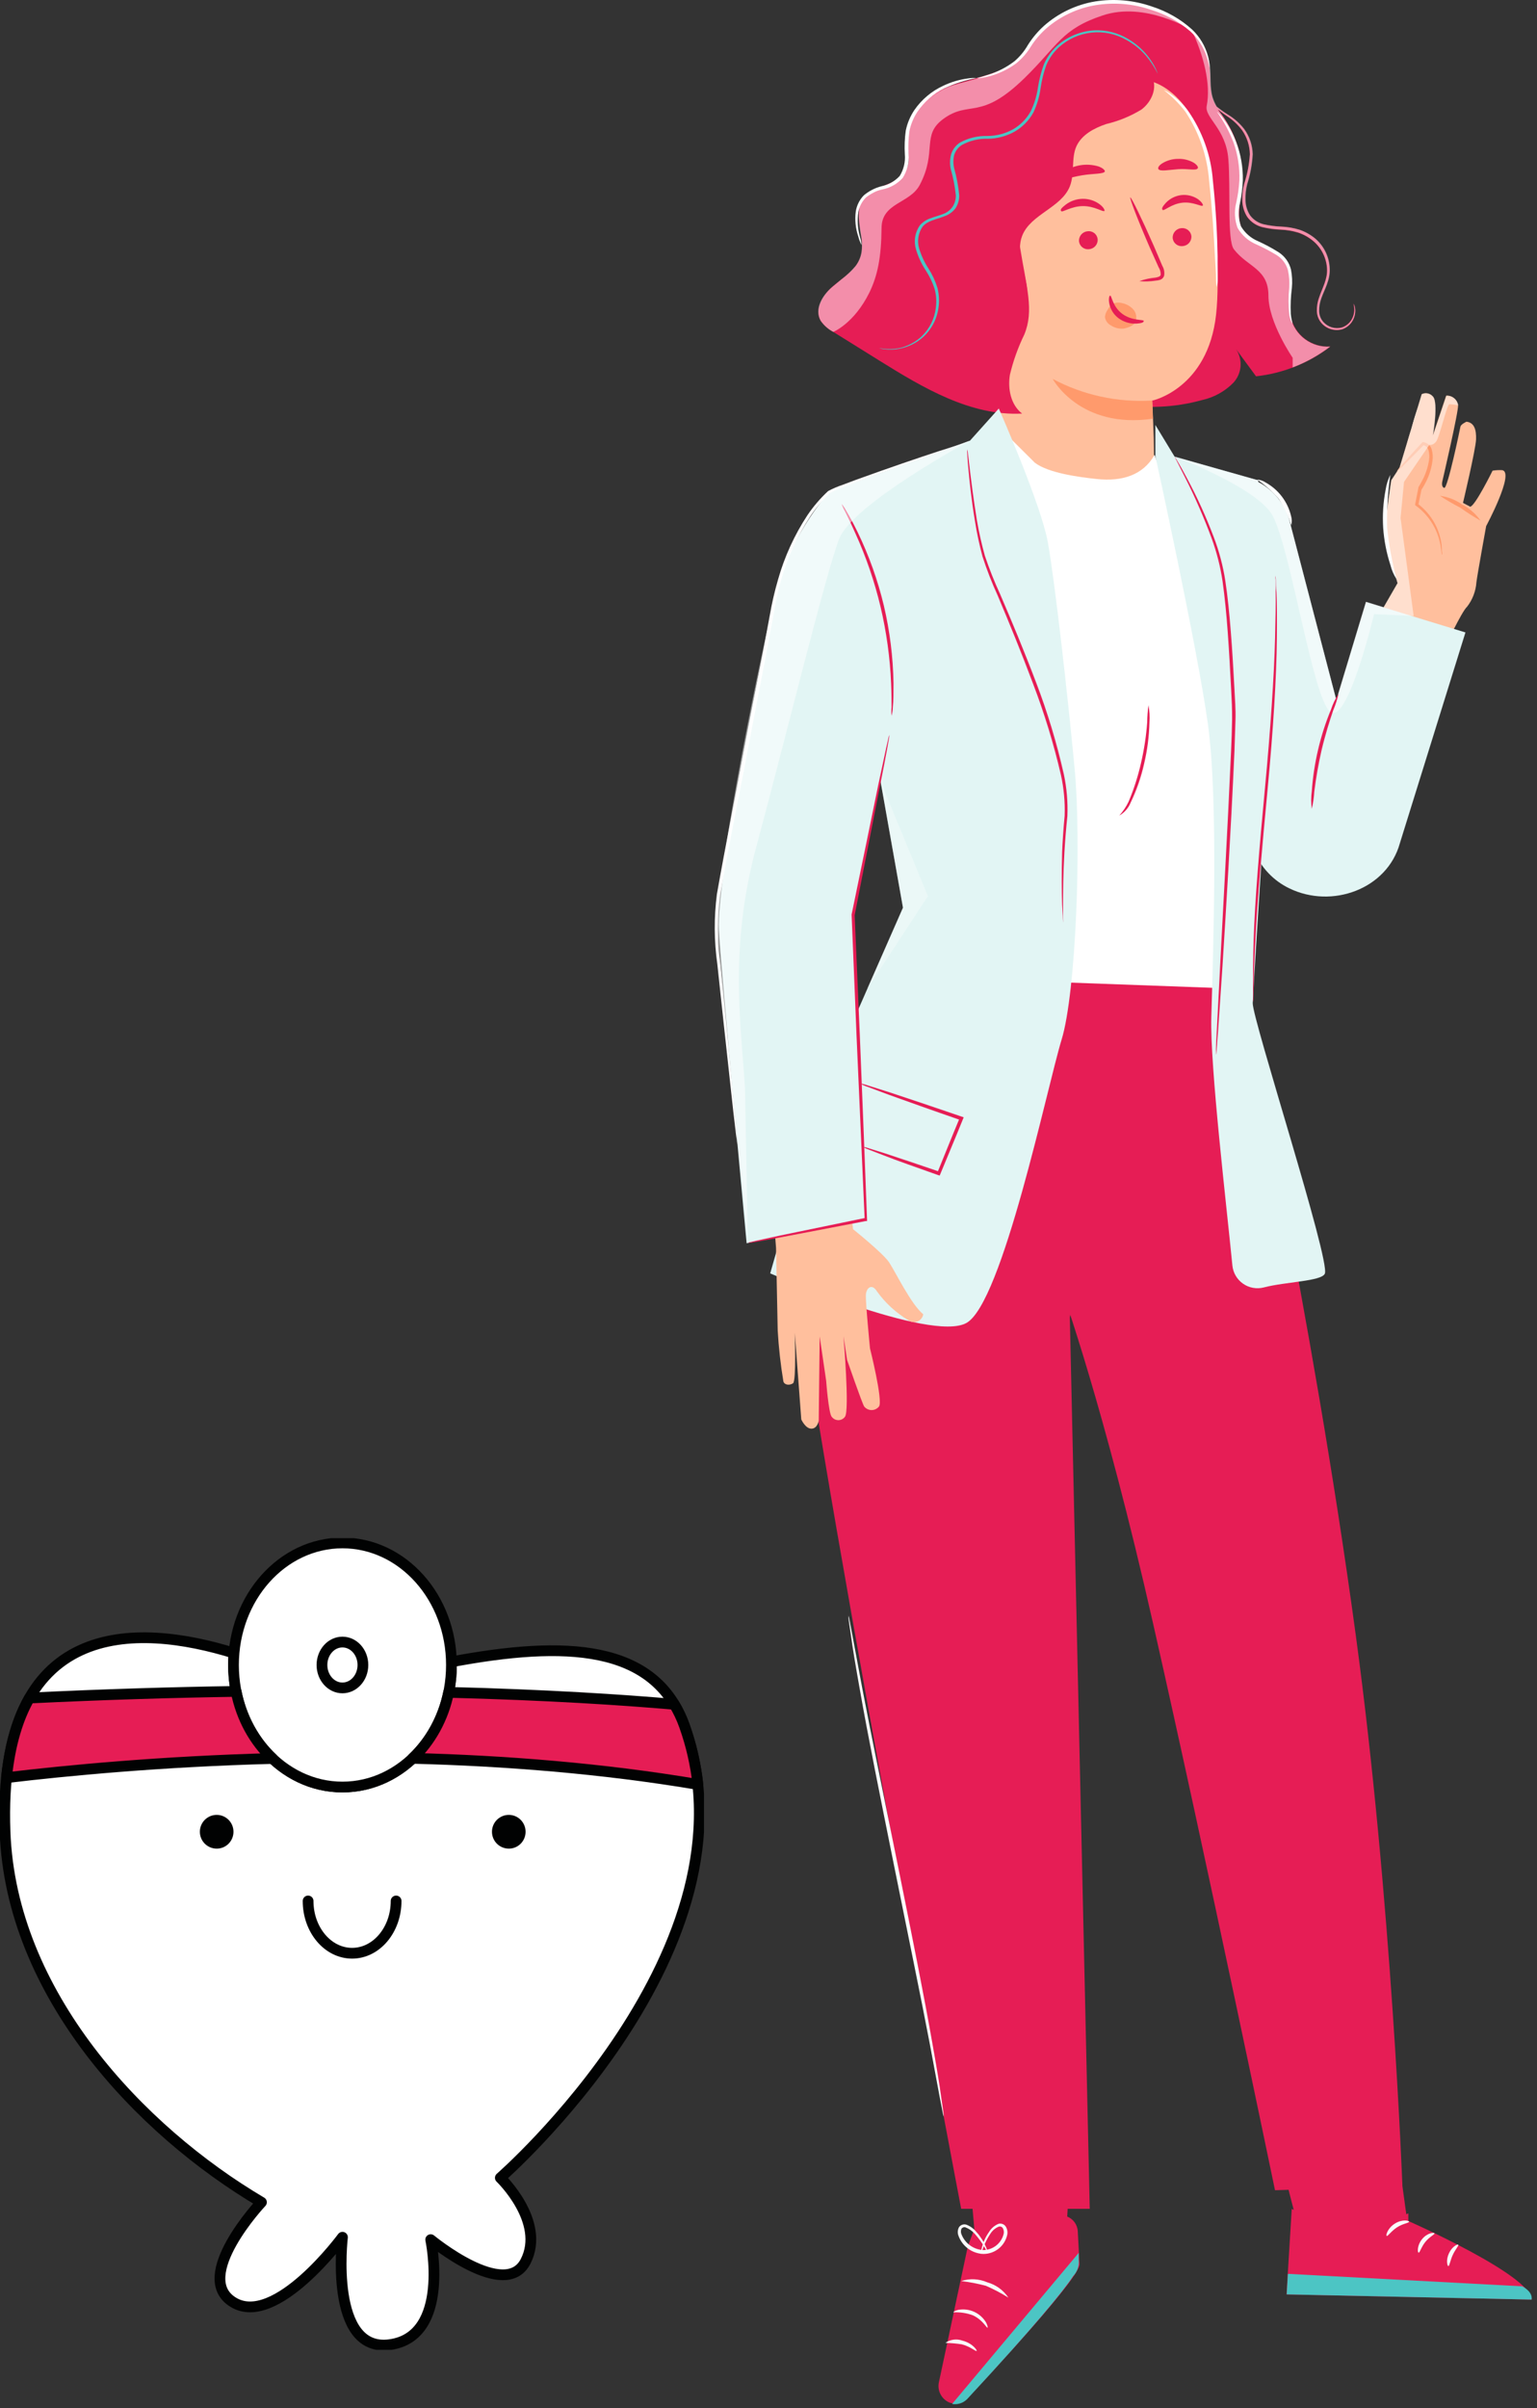 <svg width="286" height="448" viewBox="0 0 286 448" fill="none" xmlns="http://www.w3.org/2000/svg">
<rect x="0" y="0" width="286" height="448" fill="#333333" stroke="none"/>
<path d="M224.204 17.971C226.625 20.017 228.515 22.616 229.713 25.549C230.912 28.483 231.384 31.662 231.088 34.816C230.766 37.86 229.827 41.321 231.746 43.708C233.665 46.095 237.502 46.109 239.327 48.536C241.461 51.393 239.488 55.497 240.186 58.997C240.565 60.635 241.514 62.084 242.863 63.087C244.213 64.089 245.875 64.579 247.553 64.469C243.537 67.549 238.751 69.465 233.718 70.008C232.484 68.332 231.249 66.669 230.028 64.992C230.645 65.938 230.929 67.062 230.834 68.187C230.739 69.312 230.271 70.373 229.505 71.202C227.924 72.818 225.904 73.937 223.695 74.421C218.499 75.864 213.041 76.086 207.745 75.072C202.45 74.058 197.46 71.834 193.167 68.573" fill="#E61D55"/>
<path d="M166.021 43.319C167.058 41.09 167.976 38.807 168.771 36.48C170.033 31.329 167.671 25.428 170.314 20.841C172.193 17.582 176.058 16.067 179.708 15.061C183.357 14.055 187.235 13.223 190 10.649C192.026 8.771 193.22 6.142 195.233 4.251C198.118 1.569 202.278 0.737 206.21 0.603C210.27 0.328 214.332 1.104 218.005 2.856C219.825 3.751 221.41 5.06 222.631 6.679C223.853 8.299 224.676 10.182 225.036 12.178C225.291 14.136 225.036 16.201 225.559 18.065C226.083 19.929 227.747 21.78 228.699 23.738C229.645 25.834 229.868 28.183 229.334 30.418C228.799 32.654 227.538 34.649 225.747 36.091L197.018 71.095C191.127 73.134 177.091 70.076 172.716 65.65C168.342 61.224 163.914 49.181 166.021 43.319Z" fill="#E61D55"/>
<path d="M225.116 31.531C224.204 23.376 218.3 13.599 210.181 14.847L185.021 22.518C183.839 22.709 182.77 23.335 182.025 24.273C181.281 25.211 180.913 26.393 180.996 27.588L186.672 86.599C186.672 86.599 184.793 88.061 183.599 87.579C183.534 87.551 183.462 87.546 183.393 87.562C183.324 87.578 183.262 87.616 183.216 87.669C183.17 87.723 183.142 87.79 183.136 87.86C183.13 87.93 183.146 88.001 183.183 88.061C186.055 92.501 199.648 111.881 214.368 106.502C217.656 105.295 214.368 94.955 214.838 91.159L214.69 81.463C214.502 76.5 214.408 74.462 214.408 74.516C214.408 74.569 224.781 72.276 226.284 58.529C227.062 51.648 226.136 40.584 225.116 31.531Z" fill="#FFBF9D"/>
<path d="M221.695 43.949C221.717 44.404 221.562 44.851 221.262 45.194C220.961 45.536 220.539 45.749 220.085 45.787C219.863 45.815 219.638 45.798 219.423 45.738C219.208 45.678 219.007 45.576 218.832 45.437C218.657 45.298 218.512 45.126 218.404 44.931C218.297 44.735 218.229 44.52 218.206 44.298C218.18 43.843 218.332 43.395 218.63 43.05C218.928 42.704 219.348 42.488 219.803 42.447C220.026 42.419 220.253 42.436 220.47 42.497C220.686 42.557 220.889 42.661 221.065 42.801C221.241 42.941 221.388 43.114 221.496 43.312C221.604 43.509 221.672 43.726 221.695 43.949Z" fill="#E61D55"/>
<path d="M204.251 44.513C204.281 44.969 204.13 45.419 203.831 45.765C203.532 46.111 203.11 46.327 202.654 46.364C202.432 46.392 202.208 46.376 201.992 46.316C201.777 46.256 201.576 46.153 201.402 46.015C201.227 45.876 201.081 45.704 200.973 45.508C200.866 45.313 200.799 45.097 200.775 44.876C200.749 44.42 200.901 43.972 201.199 43.627C201.497 43.282 201.918 43.066 202.372 43.025C202.594 42.995 202.82 43.01 203.035 43.069C203.251 43.129 203.453 43.231 203.628 43.37C203.804 43.509 203.949 43.682 204.056 43.878C204.163 44.075 204.229 44.291 204.251 44.513Z" fill="#E61D55"/>
<path d="M223.815 38.237C223.614 38.545 222.017 37.472 219.978 37.714C217.938 37.955 216.596 39.309 216.341 39.055C216.086 38.8 216.341 38.398 216.958 37.714C217.725 36.919 218.746 36.416 219.843 36.292C220.936 36.178 222.034 36.453 222.943 37.07C223.641 37.606 223.923 38.102 223.815 38.237Z" fill="#E61D55"/>
<path d="M205.512 39.242C205.257 39.523 203.701 38.316 201.487 38.343C199.272 38.37 197.716 39.577 197.461 39.282C197.206 38.987 197.582 38.652 198.279 38.088C199.201 37.385 200.327 36.999 201.487 36.989C202.64 36.976 203.764 37.349 204.68 38.048C205.391 38.598 205.593 39.108 205.512 39.242Z" fill="#E61D55"/>
<path d="M212.007 52.305C212.969 51.965 213.97 51.744 214.986 51.648C215.455 51.567 215.912 51.447 215.979 51.125C215.993 50.627 215.857 50.136 215.59 49.717L213.979 46.122C211.752 41.012 210.115 36.734 210.329 36.734C210.544 36.734 212.503 40.757 214.731 45.827C215.268 47.088 215.791 48.295 216.274 49.448C216.612 50.012 216.732 50.68 216.609 51.326C216.551 51.499 216.452 51.656 216.322 51.784C216.191 51.912 216.032 52.008 215.858 52.063C215.596 52.145 215.326 52.194 215.053 52.211C214.046 52.371 213.022 52.402 212.007 52.305Z" fill="#E61D55"/>
<path d="M214.382 74.515C207.961 74.91 201.555 73.518 195.878 70.492C195.878 70.492 200.923 79.88 214.53 77.895L214.382 74.515Z" fill="#FF9A6C"/>
<path d="M206.116 57.616C206.347 57.166 206.688 56.783 207.109 56.503C207.625 56.275 208.203 56.233 208.746 56.382C209.548 56.531 210.281 56.93 210.84 57.522C211.116 57.822 211.305 58.192 211.388 58.591C211.471 58.99 211.444 59.404 211.309 59.789C211.081 60.567 209.9 60.969 209.095 61.13C208.276 61.213 207.452 61.014 206.76 60.567C206.453 60.418 206.187 60.196 205.985 59.92C205.784 59.644 205.654 59.322 205.606 58.984C205.647 58.49 205.823 58.016 206.116 57.616Z" fill="#FF9A6C"/>
<path d="M206.573 54.988C206.882 54.988 206.989 56.999 208.801 58.367C210.612 59.736 212.826 59.4 212.826 59.709C212.826 60.017 212.37 60.138 211.484 60.205C210.289 60.271 209.108 59.92 208.143 59.212C207.219 58.529 206.594 57.515 206.399 56.383C206.238 55.497 206.439 54.988 206.573 54.988Z" fill="#E61D55"/>
<path d="M205.592 31.879C205.431 32.402 203.539 32.254 201.339 32.616C199.138 32.978 197.394 33.689 197.072 33.233C196.937 33.032 197.219 32.536 197.917 31.999C198.851 31.348 199.921 30.917 201.046 30.738C202.17 30.559 203.321 30.637 204.412 30.967C205.19 31.248 205.592 31.637 205.592 31.879Z" fill="#E61D55"/>
<path d="M222.85 31.343C222.501 31.785 220.998 31.343 219.213 31.477C217.428 31.611 215.926 31.933 215.563 31.477C215.402 31.276 215.563 30.833 216.261 30.391C217.141 29.849 218.153 29.562 219.186 29.559C220.213 29.518 221.231 29.764 222.125 30.27C222.783 30.699 223.037 31.128 222.85 31.343Z" fill="#E61D55"/>
<path d="M179.453 24.315C180.959 22.544 182.981 21.288 185.236 20.721C194.63 17.398 204.387 15.205 214.301 14.19C215.468 16.255 214.301 18.977 212.369 20.399C210.34 21.63 208.13 22.535 205.82 23.081C203.579 23.846 201.271 25.066 200.292 27.226C199.312 29.385 199.997 32.295 199.084 34.642C197.501 38.666 191.771 39.833 190.201 43.87C189.02 46.928 190.724 50.267 191.073 53.526C191.259 55.183 191.088 56.86 190.573 58.446C190.058 60.032 189.21 61.489 188.085 62.721C186.961 63.953 185.587 64.93 184.054 65.588C182.521 66.246 180.865 66.569 179.198 66.536C178.849 54.814 178.504 43.096 178.164 31.383C178.084 28.956 178.07 26.327 179.453 24.315Z" fill="#E61D55"/>
<path d="M155.045 53.203C156.937 51.594 159.299 50.239 160.104 47.839C161.271 44.405 158.614 40.274 160.48 37.19C162.197 34.373 166.988 34.642 168.531 31.825C169.779 29.572 168.531 27.52 168.987 25.521C169.426 24.458 170.188 23.56 171.166 22.954C172.143 22.347 173.287 22.063 174.435 22.142L189.759 45.746C191.021 53.552 192.443 57.736 190.604 62.23C189.438 64.618 188.538 67.128 187.921 69.713C187.491 72.329 188.082 75.333 190.189 76.942C180.608 77.425 171.791 72.168 163.646 67.098L155.032 61.733C154.091 61.242 153.285 60.528 152.683 59.654C151.516 57.495 153.139 54.813 155.045 53.203Z" fill="#E61D55"/>
<path d="M163.539 64.738C163.863 64.858 164.201 64.935 164.545 64.966C165.538 65.099 166.546 65.058 167.524 64.845C169.094 64.518 170.551 63.788 171.751 62.726C173.333 61.286 174.355 59.334 174.636 57.214C174.808 55.992 174.74 54.748 174.435 53.552C174.04 52.28 173.476 51.067 172.758 49.945C172.004 48.791 171.421 47.536 171.027 46.216C170.828 45.541 170.781 44.829 170.89 44.134C170.999 43.438 171.261 42.775 171.657 42.193C172.556 41.053 174.18 40.851 175.683 40.248C176.504 39.982 177.228 39.477 177.763 38.799C178.258 38.068 178.511 37.201 178.487 36.318C178.329 34.621 178.014 32.942 177.548 31.302C177.361 30.499 177.361 29.664 177.548 28.861C177.783 28.079 178.293 27.407 178.984 26.97C180.473 26.152 182.157 25.754 183.855 25.817C185.596 25.788 187.302 25.327 188.82 24.476C190.28 23.628 191.481 22.4 192.295 20.922C192.973 19.484 193.426 17.95 193.637 16.375C193.841 14.92 194.196 13.491 194.697 12.11C195.231 10.845 196.032 9.711 197.046 8.784C198.73 7.259 200.854 6.308 203.114 6.067C205.373 5.826 207.651 6.308 209.619 7.443C210.977 8.192 212.194 9.172 213.215 10.34C214.076 11.356 214.81 12.473 215.402 13.666C215.402 13.666 215.402 13.585 215.322 13.411C215.241 13.237 215.161 13.009 215.013 12.7C213.852 10.375 212.026 8.447 209.767 7.161C207.933 6.094 205.835 5.569 203.715 5.646C201.127 5.773 198.66 6.781 196.724 8.502C195.657 9.47 194.811 10.654 194.241 11.976C193.726 13.388 193.352 14.848 193.127 16.335C192.909 17.857 192.456 19.336 191.785 20.72C191.011 22.109 189.875 23.263 188.498 24.06C187.052 24.86 185.428 25.285 183.774 25.294C181.977 25.236 180.198 25.663 178.622 26.528C177.828 27.048 177.243 27.831 176.971 28.741C176.742 29.617 176.719 30.536 176.904 31.423C177.365 33.028 177.684 34.671 177.857 36.332C177.875 37.103 177.655 37.862 177.226 38.504C176.772 39.13 176.134 39.599 175.401 39.846C174.677 40.127 173.898 40.315 173.147 40.61C172.371 40.868 171.68 41.331 171.147 41.951C170.702 42.595 170.407 43.331 170.287 44.104C170.166 44.878 170.222 45.669 170.45 46.417C170.857 47.786 171.463 49.087 172.248 50.28C172.953 51.36 173.512 52.528 173.912 53.754C174.219 54.894 174.296 56.084 174.14 57.254C173.902 59.301 172.952 61.2 171.456 62.619C170.317 63.659 168.932 64.393 167.43 64.751C166.145 65 164.823 64.996 163.539 64.738Z" fill="#4CC5C4"/>
<path d="M251.807 56.476C252.065 57.294 252.031 58.175 251.713 58.971C251.536 59.428 251.26 59.84 250.905 60.178C250.55 60.517 250.125 60.773 249.66 60.929C249.04 61.094 248.385 61.083 247.771 60.896C247.156 60.709 246.607 60.353 246.185 59.869C245.701 59.309 245.431 58.597 245.42 57.857C245.413 57.033 245.559 56.215 245.849 55.443C246.413 53.847 247.486 52.117 247.392 49.998C247.359 48.929 247.104 47.878 246.642 46.912C246.18 45.947 245.521 45.089 244.709 44.392C243.838 43.668 242.842 43.109 241.77 42.742C240.673 42.4 239.536 42.202 238.388 42.152C237.277 42.115 236.171 41.972 235.087 41.723C234.075 41.479 233.181 40.885 232.565 40.047C232.019 39.193 231.726 38.203 231.719 37.19C231.685 36.2 231.793 35.211 232.041 34.253C232.615 32.448 232.958 30.578 233.061 28.687C233.019 27.002 232.467 25.37 231.478 24.006C230.646 22.928 229.617 22.017 228.445 21.324C227.586 20.793 226.77 20.196 226.003 19.54C225.363 18.964 224.851 18.261 224.5 17.475C224.5 17.475 224.5 17.475 224.5 17.649C224.547 17.809 224.606 17.966 224.674 18.118C224.955 18.71 225.347 19.243 225.828 19.688C226.58 20.384 227.388 21.016 228.244 21.579C229.362 22.289 230.34 23.198 231.129 24.261C232.041 25.574 232.54 27.129 232.565 28.727C232.442 30.578 232.091 32.407 231.518 34.172C231.253 35.174 231.131 36.208 231.156 37.243C231.166 38.355 231.486 39.442 232.082 40.382C232.769 41.33 233.774 42 234.913 42.273C236.027 42.535 237.164 42.692 238.308 42.742C239.414 42.785 240.51 42.969 241.569 43.292C242.576 43.634 243.513 44.157 244.333 44.835C245.1 45.477 245.726 46.27 246.172 47.166C246.618 48.062 246.873 49.039 246.923 50.038C247.03 51.97 246.024 53.633 245.46 55.323C245.154 56.146 245.008 57.02 245.031 57.898C245.052 58.736 245.371 59.539 245.93 60.164C246.404 60.693 247.02 61.077 247.704 61.269C248.388 61.461 249.113 61.455 249.794 61.251C250.297 61.078 250.753 60.792 251.127 60.415C251.502 60.038 251.785 59.581 251.955 59.078C252.186 58.456 252.238 57.782 252.102 57.133C252.046 56.898 251.946 56.675 251.807 56.476Z" fill="#E61D55"/>
<path opacity="0.5" d="M192.175 7.993C192.175 7.993 191.611 8.65 190.377 10.246C189.142 11.842 185.975 13.277 184.754 13.76C183.533 14.242 178.729 15.382 176.703 16.08C174.79 16.857 173.059 18.021 171.617 19.5C169.672 21.163 169.457 23.067 168.934 24.677C168.41 26.286 169.135 28.07 169.095 29.545C168.993 30.841 168.528 32.082 167.753 33.126C166.921 34.669 163.043 35.339 161.312 36.412C159.581 37.485 159.89 39.604 159.809 40.57C159.885 41.854 160.051 43.131 160.305 44.392C160.419 45.229 160.419 46.077 160.305 46.913C160.15 47.83 159.783 48.699 159.232 49.448C158.435 50.391 157.535 51.241 156.548 51.983L154.857 53.391C152.965 54.987 151.489 57.509 152.71 59.668C153.312 60.542 154.118 61.256 155.059 61.747C155.059 61.747 158.923 60.191 161.768 54.437C163.298 51.286 163.982 47.906 164.036 42.447C164.036 37.673 169.296 37.914 171.148 34.4C174.449 28.11 171.376 25.146 175.563 22.102C180.434 18.561 182.393 22.584 190.645 14.524C196.845 8.462 197.529 5.417 205.151 2.883C213.081 0.2 221.669 5.565 221.669 5.565C220.592 4.489 219.357 3.585 218.006 2.883C214.334 1.13 210.271 0.354 206.211 0.629C202.279 0.764 198.16 1.582 195.234 4.277C194.61 4.863 194.035 5.5 193.517 6.182L193.222 6.571" fill="white"/>
<path opacity="0.5" d="M229.598 46.377C232.175 49.717 236.026 49.985 236.026 55.001C236.026 60.017 240.535 66.562 240.535 66.562V68.359C243.032 67.413 245.378 66.107 247.499 64.483C245.823 64.594 244.162 64.106 242.813 63.106C241.463 62.106 240.513 60.66 240.132 59.025C239.434 55.524 241.407 51.407 239.273 48.55C237.448 46.122 233.584 46.082 231.692 43.722C229.8 41.361 230.712 37.874 231.034 34.83C231.526 29.665 229.964 24.515 226.686 20.493C226.684 20.461 226.684 20.43 226.686 20.399C227.143 20.774 227.679 21.15 228.256 21.552C229.371 22.266 230.349 23.174 231.141 24.234C232.053 25.548 232.553 27.102 232.577 28.701C232.457 30.552 232.106 32.382 231.531 34.146C231.266 35.147 231.144 36.181 231.168 37.217C231.178 38.329 231.499 39.416 232.094 40.355C232.786 41.302 233.788 41.976 234.925 42.26C236.04 42.518 237.177 42.67 238.32 42.716C239.426 42.764 240.521 42.949 241.581 43.266C242.589 43.607 243.526 44.13 244.345 44.808C245.112 45.451 245.738 46.245 246.183 47.14C246.629 48.035 246.885 49.013 246.935 50.012C247.043 51.956 246.036 53.606 245.473 55.296C245.166 56.119 245.021 56.993 245.043 57.871C245.065 58.709 245.384 59.512 245.942 60.138C246.418 60.665 247.033 61.048 247.716 61.243C248.4 61.437 249.124 61.435 249.807 61.237C250.618 60.933 251.295 60.351 251.718 59.595C252.141 58.838 252.281 57.957 252.115 57.107C252.068 56.883 251.981 56.67 251.86 56.476C252.117 57.294 252.084 58.175 251.766 58.971C251.59 59.429 251.315 59.842 250.96 60.181C250.605 60.519 250.179 60.775 249.713 60.929C249.094 61.095 248.44 61.085 247.826 60.9C247.212 60.715 246.662 60.363 246.237 59.883C245.756 59.316 245.486 58.601 245.473 57.858C245.468 57.034 245.614 56.216 245.902 55.444C246.466 53.848 247.539 52.117 247.445 49.998C247.412 48.929 247.157 47.878 246.694 46.913C246.232 45.947 245.574 45.089 244.761 44.392C243.891 43.668 242.895 43.109 241.823 42.743C240.725 42.405 239.589 42.211 238.441 42.166C237.33 42.118 236.225 41.97 235.14 41.723C234.128 41.479 233.234 40.886 232.617 40.047C232.074 39.197 231.781 38.212 231.772 37.204C231.744 36.21 231.853 35.217 232.094 34.253C232.667 32.453 233.01 30.587 233.114 28.701C233.072 27.012 232.52 25.376 231.531 24.006C230.693 22.934 229.665 22.024 228.498 21.324C227.778 20.867 227.083 20.37 226.418 19.835C226.103 19.287 225.847 18.707 225.653 18.105C225.09 16.214 225.385 14.176 225.13 12.217C224.741 9.719 223.561 7.411 221.762 5.632C223.962 10.286 225.345 15.664 224.539 19.701C224.11 21.901 228.109 23.899 228.565 29.586C229.021 35.272 228.31 44.687 229.598 46.377Z" fill="white"/>
<path d="M225.049 12.593C225.049 12.593 224.969 11.842 224.553 10.554C223.952 8.746 222.899 7.121 221.493 5.833C219.345 3.994 216.836 2.623 214.126 1.81C210.848 0.697 207.347 0.402 203.928 0.952C200.507 1.508 197.31 3.009 194.696 5.284C193.563 6.288 192.578 7.449 191.771 8.73C191.057 9.895 190.15 10.93 189.087 11.788C187.507 12.954 185.709 13.793 183.8 14.256C183.288 14.385 182.768 14.483 182.244 14.551C181.881 14.551 181.693 14.551 181.693 14.551C181.693 14.551 182.431 14.377 183.72 13.961C185.549 13.419 187.264 12.547 188.778 11.386C189.771 10.533 190.611 9.517 191.261 8.382C192.09 7.061 193.097 5.861 194.253 4.814C196.943 2.433 200.25 0.857 203.794 0.268C207.329 -0.293 210.948 0.03 214.328 1.206C217.105 2.088 219.662 3.551 221.829 5.498C223.259 6.861 224.285 8.592 224.794 10.501C224.931 11.015 225.021 11.54 225.063 12.07C225.089 12.405 225.076 12.593 225.049 12.593Z" fill="white"/>
<path d="M240.481 60.192C240.481 60.192 240.387 60.057 240.253 59.776C240.076 59.346 239.954 58.895 239.891 58.435C239.717 56.812 239.717 55.175 239.891 53.553C239.965 52.461 239.888 51.364 239.663 50.294C239.342 49.111 238.584 48.095 237.542 47.45C236.343 46.725 235.102 46.071 233.825 45.492C232.332 44.882 231.086 43.792 230.283 42.394C229.726 40.891 229.642 39.253 230.041 37.7C230.349 36.328 230.542 34.933 230.618 33.529C230.697 31.158 230.333 28.793 229.545 26.555C228.76 24.502 227.714 22.559 226.432 20.774C226.432 20.774 226.566 20.855 226.781 21.083C227.091 21.402 227.378 21.742 227.639 22.102C228.625 23.41 229.42 24.85 230.001 26.381C230.881 28.664 231.309 31.096 231.262 33.542C231.207 34.977 231.027 36.404 230.726 37.807C230.356 39.224 230.421 40.72 230.913 42.099C231.655 43.354 232.786 44.333 234.134 44.889C235.44 45.482 236.704 46.163 237.918 46.927C239.073 47.67 239.899 48.827 240.226 50.16C240.442 51.286 240.496 52.438 240.387 53.58C240.182 55.176 240.115 56.787 240.186 58.394C240.293 59.575 240.562 60.165 240.481 60.192Z" fill="white"/>
<path d="M181.707 14.524C179.635 14.909 177.62 15.553 175.709 16.442C173.696 17.444 171.972 18.945 170.704 20.801C169.979 21.906 169.473 23.14 169.215 24.436C169.028 25.863 168.978 27.304 169.067 28.741C169.18 30.279 168.794 31.812 167.967 33.113C166.996 34.181 165.715 34.917 164.303 35.219C163.148 35.48 162.065 35.998 161.137 36.734C160.408 37.467 159.918 38.401 159.728 39.416C159.49 40.924 159.577 42.465 159.983 43.936C160.154 44.482 160.27 45.044 160.331 45.613C160.062 45.108 159.854 44.572 159.714 44.017C159.197 42.509 159.037 40.903 159.244 39.323C159.422 38.2 159.942 37.16 160.734 36.345C161.713 35.518 162.87 34.931 164.115 34.629C165.384 34.351 166.536 33.691 167.416 32.737C168.158 31.533 168.492 30.122 168.369 28.714C168.28 27.236 168.338 25.754 168.544 24.288C168.827 22.911 169.379 21.603 170.167 20.439C171.522 18.488 173.376 16.936 175.535 15.946C176.956 15.271 178.472 14.819 180.03 14.605C180.583 14.504 181.147 14.477 181.707 14.524Z" fill="white"/>
<path d="M226.418 53.432C226.308 52.921 226.259 52.398 226.271 51.876C226.271 50.722 226.15 49.314 226.069 47.638C225.881 44.07 225.586 39.135 224.996 33.716C224.66 29.093 223.135 24.635 220.568 20.774C219.406 19.264 218.053 17.911 216.542 16.75C217.023 16.946 217.475 17.208 217.884 17.528C219.063 18.347 220.105 19.348 220.97 20.492C223.72 24.363 225.354 28.914 225.694 33.649C226.284 39.094 226.512 44.043 226.566 47.638C226.566 49.422 226.566 50.883 226.566 51.876C226.58 52.398 226.53 52.921 226.418 53.432Z" fill="white"/>
<path d="M178.675 384.648L181.909 421.665L198.159 419.666L200.279 383.32L178.675 384.648Z" fill="#E61D55"/>
<path d="M198.427 412.344C198.427 412.344 187.303 421.249 181.439 414.315L180.097 417.883L174.73 443.097C174.536 443.879 174.632 444.705 174.999 445.422C175.366 446.139 175.981 446.7 176.729 447C177.301 447.201 177.92 447.231 178.509 447.085C179.098 446.94 179.631 446.626 180.044 446.182C184.579 441.353 201.138 423.516 200.87 421.222L200.548 415.12C200.518 414.506 200.307 413.915 199.942 413.421C199.576 412.927 199.073 412.552 198.494 412.344H198.427Z" fill="#E61D55"/>
<path d="M177.238 447.148L200.721 419.131V420.472C200.772 421.018 200.705 421.569 200.524 422.088C200.343 422.606 200.054 423.079 199.674 423.476C197.796 426.32 192.549 432.744 180.016 446.276C179.66 446.658 179.216 446.946 178.722 447.114C178.228 447.283 177.7 447.327 177.185 447.242L177.238 447.148Z" fill="#4CC5C4"/>
<path d="M183.761 433.051C183.586 433.145 182.821 431.522 180.956 430.717C179.812 430.31 178.599 430.132 177.387 430.194C177.387 430.114 177.736 429.846 178.447 429.712C179.396 429.565 180.367 429.696 181.243 430.089C182.119 430.481 182.863 431.119 183.385 431.924C183.761 432.541 183.828 433.024 183.761 433.051Z" fill="#FAFAFA"/>
<path d="M181.721 437.371C181.574 437.518 180.554 436.539 178.944 436.137C177.939 435.987 176.926 435.902 175.911 435.882C176.369 435.557 176.899 435.349 177.456 435.277C178.013 435.204 178.579 435.269 179.105 435.466C180.943 435.922 181.882 437.277 181.721 437.371Z" fill="#FAFAFA"/>
<path d="M187.639 427.458C186.305 426.622 184.91 425.887 183.466 425.259C181.95 424.854 180.407 424.558 178.85 424.374C180.439 423.86 182.16 423.941 183.694 424.602C185.306 425.056 186.705 426.068 187.639 427.458Z" fill="#FAFAFA"/>
<path d="M187.854 419.854C187.854 420.042 186.056 419.398 183.828 419.412C181.601 419.425 179.803 420.056 179.803 419.868C180.965 419.017 182.392 418.608 183.828 418.714C185.264 418.598 186.693 419.003 187.854 419.854Z" fill="#E61D55"/>
<path d="M182.566 419.412C182.526 419.01 182.567 418.604 182.687 418.219C182.939 417.154 183.395 416.147 184.029 415.255C184.437 414.566 185.059 414.029 185.8 413.726C186.048 413.659 186.31 413.671 186.55 413.76C186.791 413.849 186.998 414.01 187.142 414.222C187.416 414.662 187.521 415.186 187.437 415.697C187.231 416.728 186.673 417.655 185.857 418.318C185.041 418.981 184.02 419.34 182.969 419.332C181.938 419.291 180.943 418.94 180.114 418.325C179.286 417.71 178.663 416.86 178.326 415.885C178.236 415.636 178.201 415.371 178.222 415.108C178.242 414.844 178.319 414.588 178.447 414.356C178.591 414.145 178.799 413.985 179.04 413.899C179.28 413.812 179.542 413.803 179.788 413.873C180.521 414.141 181.166 414.605 181.654 415.214C182.384 416.002 182.974 416.91 183.398 417.897C183.589 418.253 183.698 418.647 183.72 419.05C183.092 417.766 182.284 416.578 181.318 415.523C180.859 415.019 180.29 414.629 179.654 414.383C179.517 414.339 179.369 414.342 179.233 414.39C179.097 414.439 178.981 414.53 178.903 414.651C178.772 414.974 178.772 415.334 178.903 415.657C179.22 416.483 179.768 417.2 180.482 417.723C181.196 418.246 182.045 418.553 182.928 418.608C183.818 418.609 184.683 418.309 185.38 417.756C186.077 417.203 186.566 416.43 186.766 415.563C186.836 415.211 186.779 414.845 186.605 414.53C186.529 414.407 186.413 414.313 186.277 414.262C186.141 414.211 185.993 414.206 185.854 414.249C185.227 414.503 184.693 414.943 184.324 415.51C183.522 416.702 182.928 418.022 182.566 419.412Z" fill="#FAFAFA"/>
<path d="M241.957 415.536C241.609 414.959 238.562 402.513 238.562 402.513L259.67 397.403L262.139 415.281L241.957 415.536Z" fill="#E61D55"/>
<path d="M262.059 411.781V413.202C262.059 413.202 284.871 423.248 285.018 427.821L239.395 426.856L240.361 410.949C243.681 412.712 247.357 413.703 251.114 413.847C254.872 413.991 258.613 413.285 262.059 411.781Z" fill="#E61D55"/>
<path d="M239.421 426.856L239.649 423.033L283.246 425.353C283.246 425.353 285.259 426.319 284.991 427.821L239.421 426.856Z" fill="#4CC5C4"/>
<path d="M262.193 413.336C262.193 413.577 261.066 413.658 259.952 414.382C258.838 415.106 258.234 416.085 258.033 415.978C257.832 415.87 258.194 414.543 259.549 413.684C260.905 412.826 262.247 413.121 262.193 413.336Z" fill="#FAFAFA"/>
<path d="M266.929 415.509C266.929 415.737 266.003 416.126 265.225 417.091C264.446 418.057 264.205 419.103 263.977 419.09C263.749 419.076 263.655 417.748 264.634 416.555C265.614 415.361 266.929 415.294 266.929 415.509Z" fill="#FAFAFA"/>
<path d="M269.506 421.584C269.305 421.584 269.023 420.457 269.627 419.183C270.231 417.909 271.277 417.426 271.358 417.628C271.438 417.829 270.794 418.486 270.311 419.545C269.828 420.605 269.734 421.557 269.506 421.584Z" fill="#FAFAFA"/>
<path d="M230.712 183.486C230.712 183.486 244.131 244.08 252.263 304.098C258.972 353.467 260.958 406.752 260.958 406.752L237.247 407.476C237.247 407.476 224.553 346.13 214.556 302.006C205.351 261.315 197.541 239.883 197.541 239.883L191.234 180.401L230.712 183.486Z" fill="#E61D55"/>
<path d="M169.068 179.784C169.068 179.784 147.517 207.225 148.43 236.583C148.98 254.139 178.85 410.936 178.85 410.936H202.775L199.072 245.126L207.727 191.184L169.068 179.784Z" fill="#E61D55"/>
<path d="M264.756 73.71C264.506 75.858 264.02 77.972 263.307 80.013C262.82 82.12 262.114 84.17 261.2 86.129C261.448 83.982 261.93 81.869 262.636 79.826C263.116 77.716 263.827 75.665 264.756 73.71Z" fill="white"/>
<path d="M264.555 73.335L260.422 87.028L258.892 89.348C258.892 89.348 257.751 96.926 257.711 98.535C257.671 100.145 260.059 108.487 260.059 108.487L255.645 116.131L268.755 120.651C268.755 120.651 272.029 113.691 272.982 112.886C274.004 111.573 274.612 109.985 274.726 108.326C274.914 106.824 276.537 97.878 276.537 97.878C276.537 97.878 281.905 87.886 279.53 87.471C278.929 87.437 278.326 87.469 277.732 87.564C277.732 87.564 274.498 94.136 273.572 94.27L272.23 93.559C272.23 93.559 274.592 83.608 274.659 81.757C274.726 79.906 274.31 78.619 272.874 78.458C272.874 78.458 271.827 78.927 271.747 79.397C271.666 79.866 269.358 90.958 268.741 90.77C268.124 90.582 268.379 89.576 268.379 89.576C268.379 89.576 271.505 76.164 271.304 75.36C271.222 74.846 270.951 74.381 270.544 74.056C270.137 73.731 269.623 73.57 269.103 73.603L266.608 81.019C266.608 81.019 267.681 74.81 266.608 73.75C266.359 73.464 266.023 73.269 265.652 73.193C265.281 73.118 264.895 73.168 264.555 73.335Z" fill="#FFBF9D"/>
<path d="M268.325 103.19C268.217 103.19 268.258 102.036 267.761 100.212C267.049 97.775 265.56 95.637 263.521 94.123L263.333 94.003V93.788C263.534 92.809 263.735 91.763 263.937 90.703V90.636C264.151 90.301 264.366 89.925 264.567 89.537C265.246 88.313 265.701 86.977 265.909 85.593C266.008 84.986 265.976 84.364 265.815 83.769C265.751 83.53 265.622 83.313 265.442 83.143C265.262 82.972 265.038 82.855 264.796 82.804L265.01 82.71C263.521 84.239 262.259 85.513 261.374 86.371C260.938 86.871 260.447 87.321 259.911 87.713C260.256 87.156 260.666 86.643 261.132 86.183C261.951 85.245 263.145 83.93 264.594 82.361L264.688 82.254H264.809C265.177 82.296 265.525 82.446 265.809 82.685C266.093 82.923 266.3 83.24 266.406 83.595C266.602 84.283 266.652 85.005 266.553 85.714C266.364 87.179 265.909 88.597 265.211 89.899C264.997 90.301 264.782 90.69 264.541 91.052V90.931C264.312 91.991 264.111 93.023 263.91 94.016L263.762 93.681C265.916 95.284 267.433 97.598 268.043 100.212C268.219 100.95 268.304 101.707 268.298 102.465C268.392 102.908 268.365 103.19 268.325 103.19Z" fill="#FF9A6C"/>
<path d="M267.949 92.245C269.455 92.441 270.889 93.008 272.122 93.895C273.468 94.596 274.624 95.613 275.491 96.859C274.203 96.134 272.957 95.337 271.76 94.472C270.451 93.798 269.179 93.055 267.949 92.245Z" fill="#FF9A6C"/>
<path d="M234.926 106.099C234.989 106.385 235.02 106.678 235.02 106.971C235.02 107.615 235.087 108.446 235.127 109.479C235.234 111.652 235.261 114.844 235.221 118.706C235.154 126.498 234.483 137.255 233.369 149.084C232.255 160.913 231.276 171.629 230.914 179.394C230.712 183.284 230.591 186.436 230.565 188.608C230.565 189.641 230.565 190.472 230.484 191.116C230.49 191.408 230.467 191.7 230.417 191.988C230.358 191.701 230.335 191.409 230.35 191.116C230.35 190.472 230.35 189.641 230.35 188.608C230.35 186.422 230.35 183.244 230.484 179.381C230.726 171.589 231.625 160.846 232.738 149.017C233.852 137.188 234.604 126.472 234.805 118.693C234.899 114.803 234.939 111.652 234.912 109.479C234.912 108.446 234.912 107.615 234.912 106.971C234.885 106.681 234.89 106.388 234.926 106.099Z" fill="#E61D55"/>
<path d="M254.182 112.001L248.667 130.268L239.971 96.98C239.481 95.153 238.553 93.472 237.267 92.084C235.981 90.696 234.376 89.642 232.591 89.013L224.889 87.042L231.598 153.336L233.383 158.352C234.626 161.39 236.956 163.856 239.918 165.273C247.848 169.135 258.113 165.407 260.475 156.904L272.686 117.661L254.182 112.001Z" fill="#E2F5F4"/>
<path d="M172.663 106.636L176.555 181.983L225.788 183.78L230.296 188.635L230.686 128.148L214.838 84.627C212.691 88.423 208.773 89.616 204.103 89.12C200.91 88.785 195.113 88.034 192.563 86.089L186.042 79.598L172.663 106.636Z" fill="white"/>
<path d="M185.854 76.004L180.486 81.986L154.28 91.481L168.02 168.867L155.058 198.373C153.688 201.467 152.536 204.654 151.609 207.909L143.316 236.905C143.316 236.905 173.079 249.78 179.802 246.145C186.525 242.511 194.858 202.168 197.541 193.41C200.225 184.653 201.272 156.783 199.943 142.768C198.615 128.752 196.267 108.098 194.992 100.95C193.717 93.801 185.854 76.004 185.854 76.004Z" fill="#E2F5F4"/>
<path d="M214.986 79.061L218.569 84.962L234.068 89.348C234.068 89.348 237.597 110.029 237.436 115.662C237.275 121.295 233.182 183.673 233.102 186.623C233.021 189.574 247.58 234.53 246.52 236.958C245.903 238.379 239.261 238.446 235.168 239.519C234.511 239.689 233.825 239.715 233.157 239.594C232.49 239.474 231.856 239.21 231.3 238.821C230.744 238.432 230.279 237.928 229.937 237.342C229.594 236.757 229.383 236.104 229.318 235.429C228.231 224.243 225.131 198.292 225.399 189.225C225.721 177.463 226.741 148.99 224.755 134.653C222.769 120.316 214.986 84.855 214.986 84.855V79.061Z" fill="#E2F5F4"/>
<path d="M226.271 196.187C226.257 196.089 226.257 195.99 226.271 195.892C226.271 195.664 226.271 195.369 226.271 195.034C226.271 194.229 226.352 193.129 226.419 191.734C226.566 188.81 226.781 184.693 227.036 179.664C227.559 169.43 228.378 155.294 229.076 139.683C229.156 137.725 229.237 135.807 229.263 133.903C229.29 131.998 229.183 130.147 229.089 128.31C228.901 124.622 228.7 121.081 228.458 117.701C228.217 114.322 227.908 111.13 227.492 108.152C227.083 105.407 226.395 102.711 225.439 100.105C224.038 96.316 222.425 92.609 220.608 89L219.119 86.063C218.958 85.754 218.824 85.5 218.73 85.299C218.636 85.097 218.596 85.03 218.609 85.03C218.676 85.104 218.734 85.185 218.783 85.272L219.226 86.009C219.602 86.653 220.152 87.619 220.823 88.893C222.743 92.457 224.424 96.144 225.855 99.931C226.855 102.557 227.575 105.281 228.002 108.058C228.458 111.049 228.767 114.268 229.035 117.648C229.304 121.027 229.505 124.582 229.706 128.256C229.787 130.094 229.961 131.971 229.894 133.903C229.827 135.834 229.773 137.738 229.706 139.697C229.008 155.321 228.123 169.444 227.479 179.677C227.13 184.747 226.861 188.878 226.66 191.748C226.553 193.089 226.459 194.229 226.405 195.034C226.405 195.382 226.338 195.664 226.325 195.892C226.32 195.992 226.302 196.091 226.271 196.187Z" fill="#E61D55"/>
<path d="M197.89 171.844C197.815 171.541 197.775 171.23 197.769 170.918C197.769 170.315 197.676 169.429 197.635 168.236C197.555 165.929 197.515 162.59 197.635 158.459C197.729 156.393 197.877 154.14 198.105 151.753C198.193 149.199 197.958 146.644 197.407 144.148C196.072 138.4 194.345 132.75 192.241 127.236C190.04 121.348 187.759 115.796 185.639 110.78C184.562 108.421 183.621 106.003 182.821 103.538C182.23 101.357 181.76 99.145 181.412 96.912C180.741 92.889 180.406 89.509 180.191 87.202C180.084 86.062 180.017 85.163 179.99 84.52C179.951 84.212 179.951 83.901 179.99 83.594C180.059 83.894 180.103 84.199 180.124 84.506L180.446 87.189C180.728 89.482 181.13 92.795 181.788 96.845C182.169 99.055 182.662 101.244 183.264 103.403C184.08 105.841 185.03 108.232 186.109 110.565C188.269 115.581 190.577 121.12 192.818 127.035C194.935 132.578 196.652 138.266 197.957 144.054C198.499 146.605 198.72 149.214 198.615 151.82C198.36 154.234 198.185 156.487 198.065 158.526C197.823 162.63 197.81 165.969 197.81 168.276C197.81 169.389 197.81 170.261 197.81 170.958C197.81 171.656 197.904 171.844 197.89 171.844Z" fill="#E61D55"/>
<path d="M237.328 107.079C237.372 107.345 237.399 107.614 237.408 107.884C237.408 108.474 237.408 109.225 237.515 110.191C237.609 112.202 237.636 115.126 237.596 118.72C237.529 125.923 236.912 135.861 235.878 146.791C234.845 157.722 233.946 167.62 233.611 174.795C233.423 178.389 233.315 181.3 233.289 183.312L233.221 185.618C233.25 185.89 233.25 186.165 233.221 186.436C233.17 186.167 233.148 185.893 233.154 185.618C233.154 185.028 233.154 184.277 233.154 183.312C233.154 181.3 233.154 178.376 233.275 174.782C233.503 167.58 234.335 157.668 235.368 146.738C236.402 135.807 237.073 125.896 237.26 118.72C237.354 115.126 237.395 112.216 237.368 110.204C237.368 109.252 237.368 108.474 237.368 107.884C237.323 107.618 237.31 107.348 237.328 107.079Z" fill="#E61D55"/>
<path d="M165.9 133.165C165.843 132.63 165.843 132.09 165.9 131.555C165.9 130.522 165.9 129.02 165.819 127.169C165.612 122.357 164.951 117.575 163.847 112.886C162.732 108.2 161.168 103.633 159.177 99.246C158.426 97.556 157.768 96.215 157.285 95.223C157.013 94.759 156.788 94.269 156.614 93.761C156.957 94.175 157.254 94.624 157.5 95.102C158.05 95.987 158.761 97.315 159.58 98.991C161.697 103.362 163.335 107.949 164.464 112.671C165.575 117.4 166.178 122.233 166.262 127.089C166.262 128.953 166.262 130.455 166.142 131.501C166.119 132.063 166.038 132.62 165.9 133.165Z" fill="#E61D55"/>
<path d="M158.734 228.683C158.734 228.683 164.29 233.122 165.444 234.853C166.598 236.583 169.536 242.685 171.791 244.509C171.745 244.807 171.622 245.089 171.433 245.325C171.245 245.561 170.998 245.744 170.717 245.855C170.437 245.966 170.131 246.002 169.832 245.959C169.533 245.915 169.251 245.795 169.013 245.609C166.721 244.238 164.734 242.412 163.176 240.244C162.25 238.742 161.217 239.574 161.123 240.861C161.029 242.149 161.888 250.866 161.888 250.866C161.888 250.866 164.33 260.59 163.565 261.663C163.401 261.872 163.191 262.041 162.951 262.157C162.712 262.274 162.449 262.334 162.183 262.334C161.917 262.334 161.654 262.274 161.415 262.157C161.175 262.041 160.965 261.872 160.801 261.663C160.439 261.153 157.621 252.999 157.621 252.999L156.95 248.586C156.95 248.586 158.131 262.534 157.218 263.594C157.077 263.785 156.893 263.941 156.681 264.048C156.469 264.155 156.235 264.211 155.997 264.211C155.759 264.211 155.525 264.155 155.313 264.048C155.101 263.941 154.917 263.785 154.776 263.594C154.185 263.031 153.729 256.888 153.729 256.888L152.522 248.64L152.347 264.291C152.347 264.291 152.132 265.767 151.005 265.794C149.878 265.82 149.1 264.077 149.1 264.077L147.892 247.956C147.892 247.956 148.187 256.928 147.57 257.344C146.953 257.76 146.013 257.72 145.772 257.022C145.249 253.878 144.895 250.709 144.712 247.527L144.403 232.17L143.826 224.767L158.211 224.23L158.734 228.683Z" fill="#FFBF9D"/>
<path d="M166.075 133.836L154.293 91.481C154.293 91.481 147.369 99.609 145.249 107.576C141.666 120.987 133.266 164.28 133.762 172.931C134.259 181.582 138.929 231.299 138.929 231.299L161.163 226.913L158.775 170.262L166.075 133.836Z" fill="#E2F5F4"/>
<path d="M208.276 151.727C208.976 150.953 209.559 150.081 210.007 149.138C210.994 146.798 211.771 144.374 212.329 141.896C212.902 139.417 213.284 136.897 213.469 134.359C213.482 133.299 213.562 132.242 213.711 131.193C213.897 132.246 213.956 133.318 213.885 134.385C213.825 136.961 213.497 139.523 212.906 142.03C212.347 144.55 211.5 146.998 210.383 149.326C209.972 150.341 209.229 151.187 208.276 151.727Z" fill="#E61D55"/>
<path opacity="0.5" d="M271.345 75.4C271.262 74.886 270.991 74.421 270.584 74.097C270.177 73.772 269.664 73.61 269.144 73.643L266.648 81.073C266.648 81.073 267.722 74.864 266.648 73.791C266.4 73.488 266.056 73.279 265.673 73.199C265.29 73.118 264.89 73.171 264.541 73.348L260.408 87.042L260.274 87.243C260.086 87.471 259.992 87.618 260.019 87.632L258.879 89.362C258.879 89.362 257.738 96.94 257.698 98.549C257.658 100.158 260.046 108.501 260.046 108.501L257.47 112.967L254.169 111.947L248.654 130.214L239.958 96.926C239.536 95.383 238.803 93.942 237.804 92.692C236.805 91.442 235.561 90.409 234.148 89.657V89.362L218.649 84.976C218.649 84.976 234.349 90.864 236.926 96.162C240.347 103.19 244.225 129.436 247.446 132.374C250.666 135.311 255.685 114.254 255.685 114.254L263.052 114.603L260.61 96.363L261.254 89.657L265.977 82.75C265.977 82.75 266.541 82.951 267.198 82.2C267.856 81.449 269.225 75.199 269.708 75.199C270.257 75.227 270.805 75.294 271.345 75.4Z" fill="white"/>
<path opacity="0.5" d="M154.293 91.494C154.293 91.494 154.132 91.655 153.85 92.004C153.568 92.352 153.139 92.849 152.616 93.546C151.075 95.555 149.672 97.665 148.416 99.863C147.509 101.452 146.711 103.101 146.027 104.799C145.28 106.844 144.671 108.936 144.202 111.062C143.102 115.608 141.948 120.812 140.767 126.579C139.586 132.346 138.338 138.65 137.117 145.476C135.896 152.303 134.634 159.572 133.789 167.324C133.551 169.295 133.461 171.281 133.521 173.266C133.695 175.25 133.87 177.289 134.044 179.287C134.393 183.311 134.769 187.482 135.131 191.693C135.493 195.905 138.835 226.926 139.157 231.245L138.633 202.53C137.962 191.237 135.574 176.618 140.727 157.56C145.879 138.502 153.622 106.81 156.131 100.292C158.641 93.774 180.446 81.999 180.446 81.999L154.293 91.494Z" fill="white"/>
<path d="M240.266 97.731C239.724 95.995 238.943 94.342 237.945 92.822C236.773 91.446 235.418 90.237 233.919 89.228C234.485 89.261 235.032 89.446 235.502 89.764C236.693 90.422 237.732 91.323 238.55 92.409C239.369 93.496 239.949 94.742 240.253 96.067C240.408 96.61 240.413 97.185 240.266 97.731Z" fill="white"/>
<path d="M258.703 88.342C258.24 91.584 258.043 94.859 258.113 98.133C258.435 101.391 259.028 104.616 259.884 107.776C259.344 106.955 258.949 106.048 258.717 105.094C257.985 102.846 257.534 100.517 257.375 98.16C257.231 95.807 257.384 93.446 257.831 91.132C257.974 90.162 258.269 89.221 258.703 88.342Z" fill="white"/>
<path d="M180.5 81.985L180.137 82.146L179.037 82.562L174.837 84.078C171.187 85.419 165.9 87.256 159.405 89.684L156.923 90.636C156.084 90.939 155.264 91.293 154.467 91.695C153.046 93.028 151.785 94.522 150.71 96.148C148.34 99.767 146.53 103.724 145.343 107.883C144.725 110.121 144.232 112.391 143.867 114.683C143.41 117.044 142.963 119.449 142.525 121.899C141.585 126.794 140.606 131.877 139.613 137.067C137.654 147.462 135.587 157.373 134.031 166.359C133.453 170.64 133.453 174.979 134.031 179.261C134.433 183.284 134.809 187.093 135.144 190.554L136.714 206.902C136.889 208.794 137.023 210.282 137.117 211.342C137.117 211.825 137.117 212.2 137.198 212.509C137.215 212.638 137.215 212.769 137.198 212.898C137.172 212.797 137.159 212.693 137.157 212.589L136.996 211.436C136.875 210.376 136.701 208.887 136.473 207.01C136.044 203.094 135.44 197.541 134.688 190.674C134.313 187.227 133.91 183.459 133.481 179.408C132.868 175.077 132.841 170.684 133.4 166.345C134.997 157.279 136.969 147.421 138.942 137.014C139.948 131.823 140.915 126.754 141.867 121.859C142.332 119.4 142.78 116.995 143.209 114.643C143.604 112.321 144.133 110.024 144.793 107.763C145.989 103.549 147.822 99.542 150.227 95.88C151.338 94.231 152.635 92.714 154.092 91.36C154.952 90.901 155.85 90.516 156.775 90.207L159.271 89.268C165.793 86.907 171.12 85.11 174.797 83.903L179.037 82.562L180.151 82.213C180.259 82.125 180.375 82.049 180.5 81.985Z" fill="white"/>
<path opacity="0.3" d="M163.875 145.41L172.664 166.734L161.379 183.968L168.035 168.867L163.875 145.41Z" fill="white"/>
<path d="M165.484 136.732C165.486 136.949 165.464 137.165 165.417 137.376C165.336 137.846 165.229 138.463 165.095 139.214C164.786 140.89 164.343 143.237 163.753 146.134L159.03 170.275C159.325 177.142 159.647 184.72 159.996 192.7C160.519 205.615 160.989 217.511 161.338 226.926V227.168H161.11L145.208 230.212L140.794 231.017L139.626 231.205C139.493 231.223 139.357 231.223 139.224 231.205C139.348 231.15 139.479 231.109 139.613 231.084L140.753 230.816L145.141 229.864L161.123 226.564L160.895 226.859C160.479 217.471 159.956 205.548 159.379 192.633C159.056 184.653 158.748 177.075 158.466 170.208V170.128C160.492 160.324 162.21 151.982 163.431 145.987C164.048 143.09 164.545 140.769 164.907 139.106C165.081 138.355 165.216 137.765 165.323 137.282C165.361 137.095 165.415 136.911 165.484 136.732Z" fill="#E61D55"/>
<path d="M160.586 213.38C160.959 213.415 161.325 213.5 161.673 213.635L164.625 214.561C167.135 215.379 170.691 216.572 174.837 217.994L174.421 218.168C175.36 215.875 176.367 213.38 177.427 210.765L178.594 207.949L178.796 208.405C173.428 206.554 168.785 204.891 165.377 203.67L161.445 202.195C160.955 202.039 160.483 201.832 160.036 201.578C160.544 201.651 161.044 201.777 161.526 201.954L165.551 203.228C168.946 204.341 173.602 205.91 178.97 207.748L179.319 207.868L179.185 208.204L178.031 211.033C176.944 213.635 175.924 216.13 174.971 218.423L174.85 218.705L174.555 218.611C170.436 217.149 166.92 215.929 164.437 214.95L161.552 213.836C161.216 213.717 160.892 213.564 160.586 213.38Z" fill="#E61D55"/>
<path d="M249.083 129.074C248.833 130.128 248.496 131.16 248.077 132.158C247.432 134.036 246.601 136.665 245.903 139.615C245.326 142.144 244.878 144.7 244.561 147.273C244.5 148.354 244.343 149.427 244.091 150.479C243.941 149.398 243.941 148.301 244.091 147.22C244.274 144.604 244.669 142.007 245.272 139.454C245.867 136.903 246.67 134.404 247.674 131.984C248.011 130.955 248.485 129.976 249.083 129.074Z" fill="#E61D55"/>
<path d="M175.615 393.795C175.505 393.492 175.428 393.177 175.387 392.857L174.864 390.174L172.998 380.169C171.388 371.72 168.973 360.051 166.396 347.243C163.82 334.435 161.458 322.727 159.982 314.25C159.231 310.012 158.64 306.579 158.332 304.205C158.171 303.065 158.037 302.153 157.943 301.523C157.88 301.209 157.853 300.89 157.862 300.57C157.961 300.877 158.037 301.191 158.09 301.509C158.211 302.193 158.385 303.105 158.6 304.191C159.056 306.619 159.687 310.026 160.465 314.183C162.076 322.633 164.491 334.301 167.081 347.123C169.671 359.944 172.005 371.639 173.482 380.102C174.233 384.34 174.823 387.774 175.132 390.161C175.293 391.287 175.427 392.199 175.521 392.843C175.573 393.158 175.605 393.476 175.615 393.795Z" fill="white"/>
<g clip-path="url(#clip0_2239_737)">
<path d="M93.101 405.168C93.101 405.168 142.101 362.445 127.36 321.085C121.91 305.8 105.06 305.22 83.985 309.177C83.994 309.371 84.003 309.564 84.003 309.758C84.003 322.299 74.922 332.465 63.732 332.465C52.534 332.465 43.462 322.299 43.462 309.758C43.462 309.01 43.497 308.28 43.558 307.55C25.466 301.957 -0.534 300.744 0.936 340.784C2.038 370.932 25.983 396.33 48.65 409.715C48.65 409.715 35.571 423.637 43.453 428.35C51.336 433.064 63.724 416.223 63.724 416.223C63.724 416.223 61.16 437.778 72.551 436.204C83.941 434.63 80.144 416.671 80.144 416.671C80.144 416.671 94.002 428.122 97.799 420.717C101.596 413.303 93.101 405.168 93.101 405.168Z" fill="white" stroke="#010202" stroke-width="2" stroke-miterlimit="10" stroke-linecap="round" stroke-linejoin="round"/>
<path d="M83.995 309.758C83.995 322.299 74.914 332.465 63.716 332.465C52.517 332.465 43.445 322.299 43.445 309.758C43.445 297.217 52.526 287.051 63.724 287.051C74.922 287.051 83.995 297.217 83.995 309.758Z" fill="white"/>
<path d="M63.724 332.465C74.924 332.465 84.003 322.299 84.003 309.758C84.003 297.217 74.924 287.051 63.724 287.051C52.525 287.051 43.445 297.217 43.445 309.758C43.445 322.299 52.525 332.465 63.724 332.465Z" stroke="#010202" stroke-width="2" stroke-miterlimit="10" stroke-linecap="round" stroke-linejoin="round"/>
<path d="M73.706 353.66C73.706 359.033 70.041 363.386 65.518 363.386C60.995 363.386 57.329 359.033 57.329 353.66" stroke="#010202" stroke-width="2" stroke-miterlimit="10" stroke-linecap="round" stroke-linejoin="round"/>
<path d="M43.445 340.785C43.445 339.052 42.045 337.645 40.321 337.645C38.598 337.645 37.19 339.052 37.19 340.785C37.19 342.517 38.589 343.924 40.321 343.924C42.045 343.933 43.445 342.526 43.445 340.785Z" fill="#010202"/>
<path d="M97.799 340.785C97.799 339.052 96.399 337.645 94.676 337.645C92.953 337.645 91.544 339.052 91.544 340.785C91.544 342.517 92.944 343.924 94.676 343.924C96.399 343.933 97.799 342.526 97.799 340.785Z" fill="#010202"/>
<path d="M76.768 327.127C93.836 327.567 111.989 328.974 129.862 331.982C129.469 328.385 128.664 324.744 127.36 321.085C126.835 319.608 126.197 318.289 125.462 317.075C115.926 316.248 101.841 315.316 83.478 314.85C82.48 319.731 80.075 324.005 76.768 327.127Z" fill="#E61D55"/>
<path d="M76.768 327.127C93.836 327.567 111.989 328.974 129.862 331.982C129.469 328.385 128.664 324.744 127.36 321.085C126.835 319.608 126.197 318.289 125.462 317.075C115.926 316.248 101.841 315.316 83.478 314.85C82.48 319.731 80.075 324.005 76.768 327.127Z" stroke="#010202" stroke-width="2" stroke-miterlimit="10" stroke-linecap="round" stroke-linejoin="round"/>
<path d="M43.935 314.674C32.124 314.85 19.299 315.237 5.476 315.905C3.342 319.643 1.846 324.506 1.216 330.724C12.239 329.404 29.85 327.707 50.706 327.153C47.338 323.996 44.915 319.643 43.935 314.674Z" fill="#E61D55"/>
<path d="M43.935 314.674C32.124 314.85 19.299 315.237 5.476 315.905C3.342 319.643 1.846 324.506 1.216 330.724C12.239 329.404 29.85 327.707 50.706 327.153C47.338 323.996 44.915 319.643 43.935 314.674Z" stroke="#010202" stroke-width="2" stroke-miterlimit="10" stroke-linecap="round" stroke-linejoin="round"/>
<path d="M67.53 309.758C67.53 312.115 65.824 314.023 63.716 314.023C61.616 314.023 59.91 312.115 59.91 309.758C59.91 307.401 61.616 305.493 63.716 305.493C65.824 305.493 67.53 307.401 67.53 309.758Z" stroke="#010202" stroke-width="2" stroke-miterlimit="10" stroke-linecap="round" stroke-linejoin="round"/>
</g>
<defs>
<clipPath id="clip0_2239_737">
<rect width="131" height="151" fill="white" transform="translate(0 286.171)"/>
</clipPath>
</defs>
</svg>
